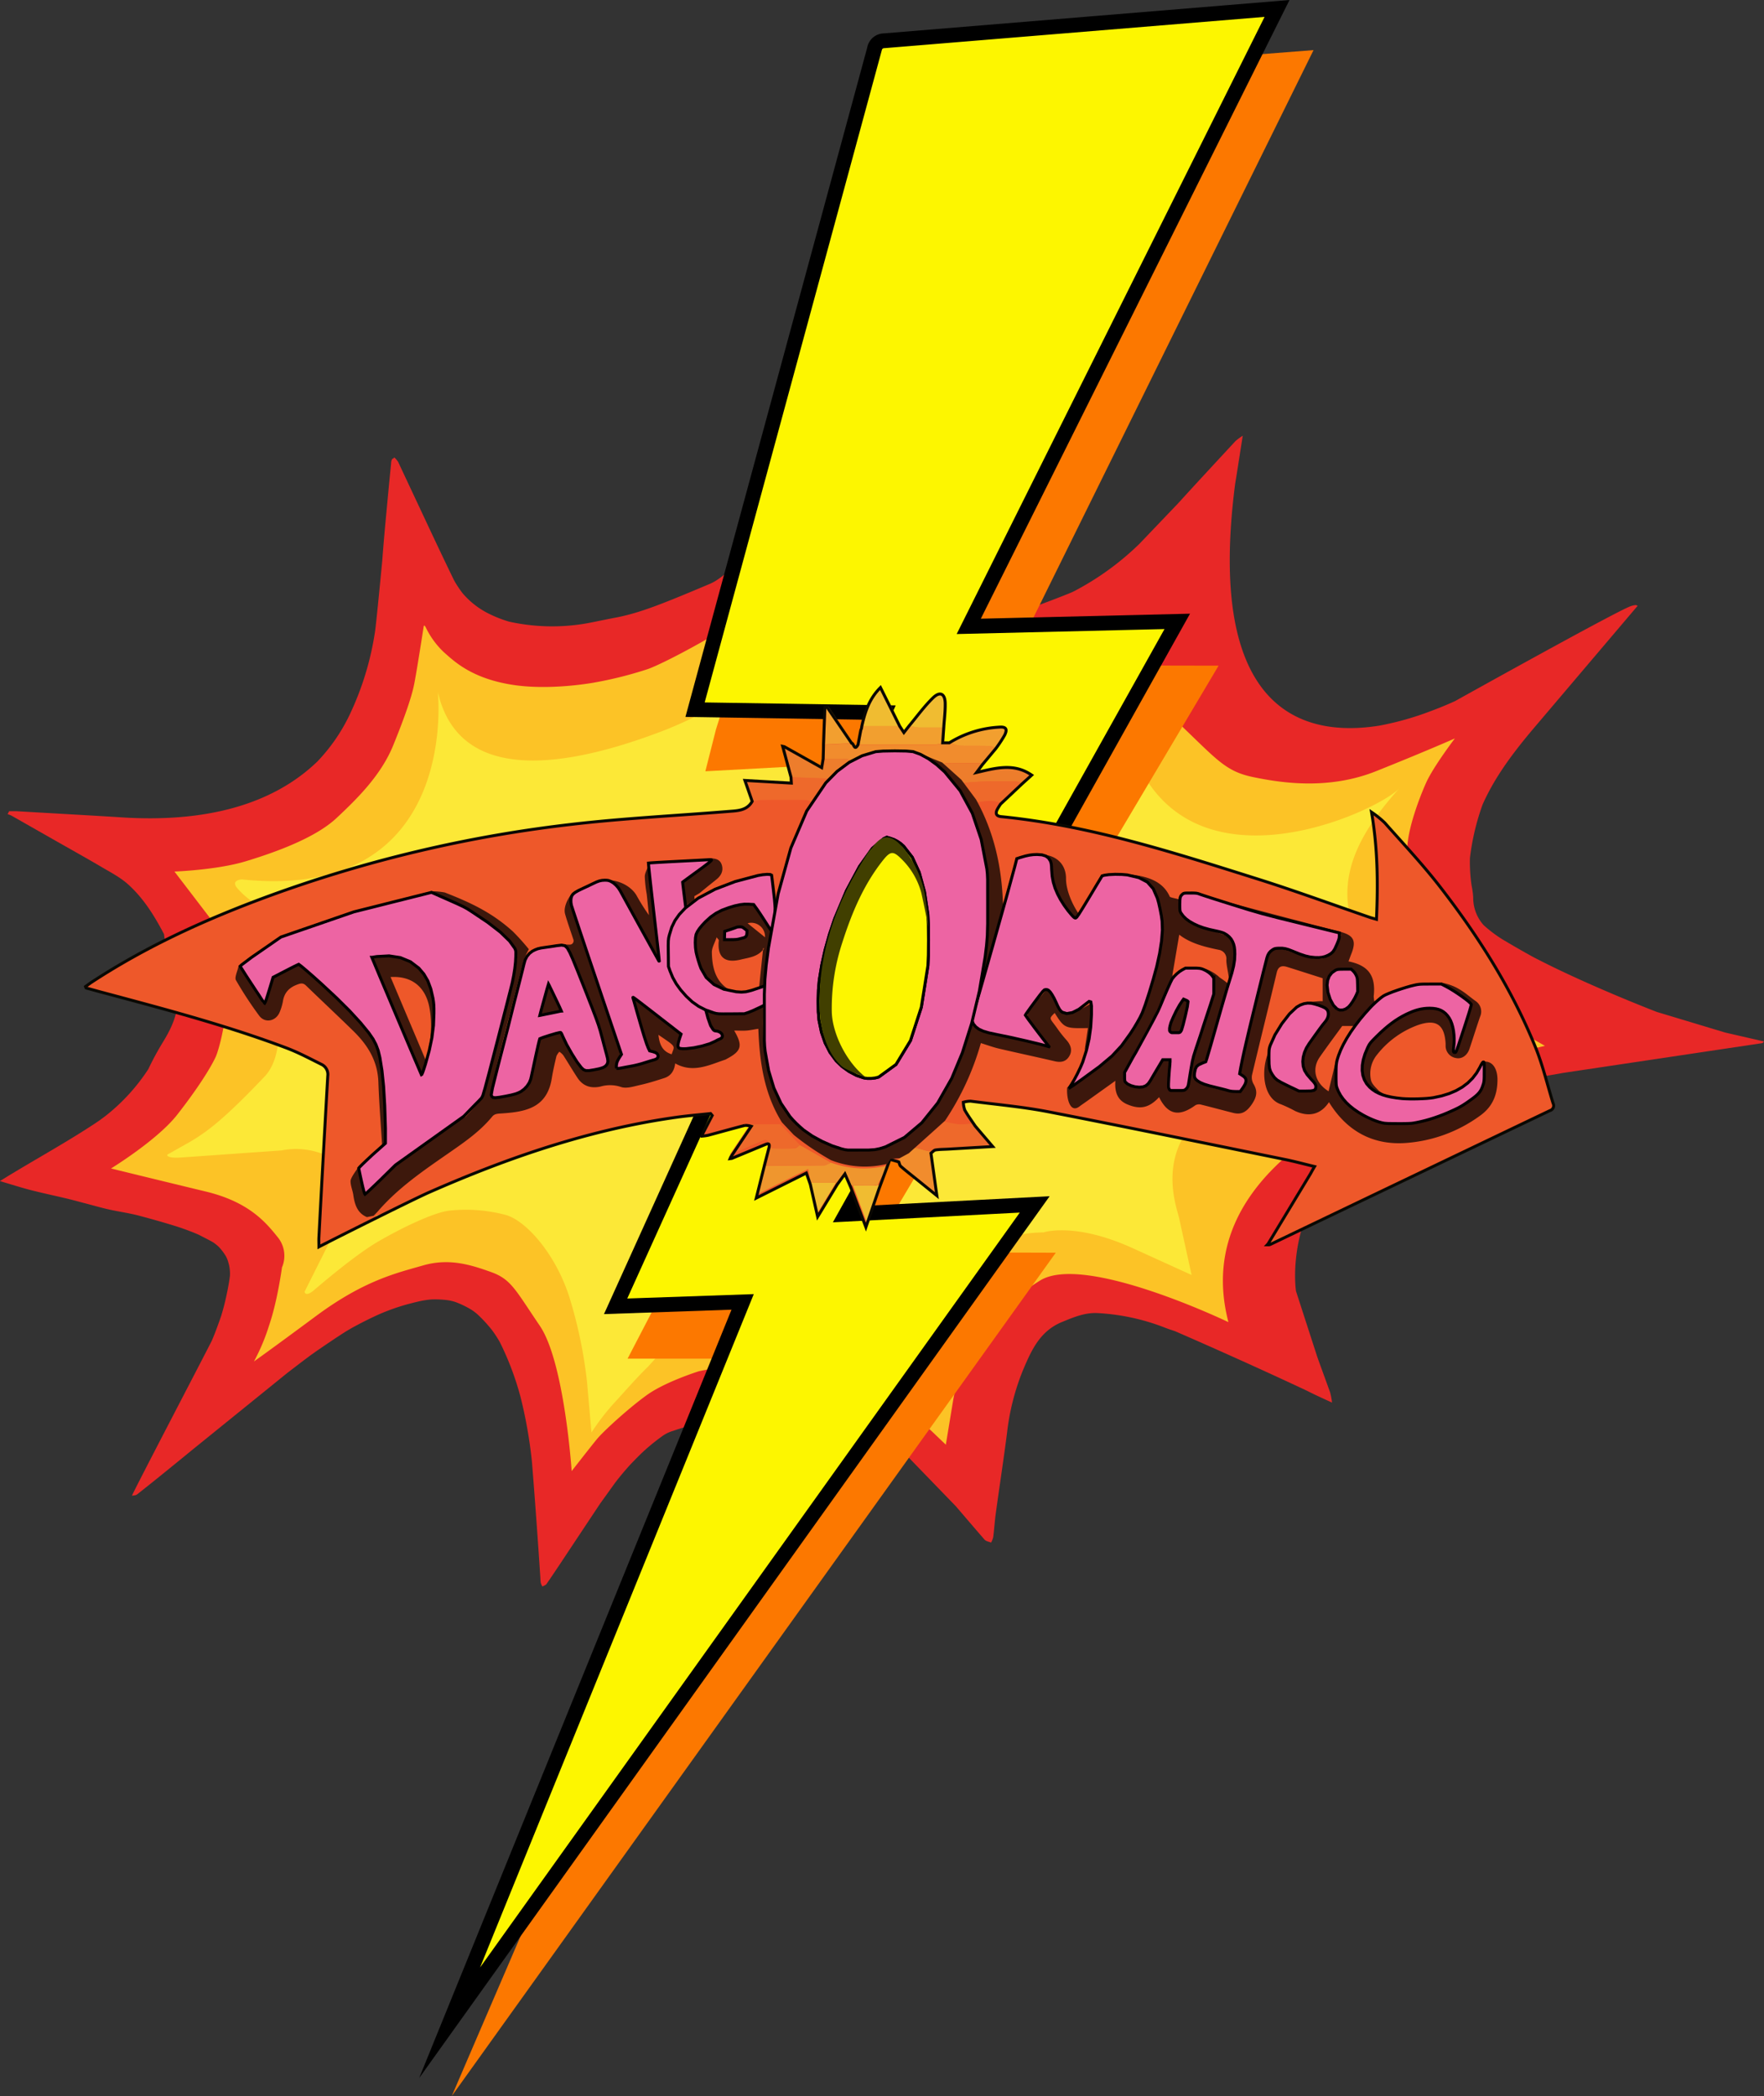 <svg id="Lag_1" data-name="Lag 1" xmlns="http://www.w3.org/2000/svg" viewBox="0 0 597.2 709.48">
  <rect x="0" y="0" width="597.2" height="709.48" fill="#333333" stroke="none"/>
  <defs>
    <style>
      .cls-1 {
        fill: #e82827;
      }

      .cls-2 {
        fill: #fcc326;
      }

      .cls-3 {
        fill: #fce837;
      }

      .cls-4 {
        fill: #fc7800;
      }

      .cls-20, .cls-5 {
        fill: #fdf600;
      }

      .cls-14, .cls-18, .cls-6 {
        fill: none;
      }

      .cls-19, .cls-20, .cls-6 {
        stroke: #000;
        stroke-miterlimit: 10;
      }

      .cls-6 {
        stroke-width: 5px;
      }

      .cls-7 {
        fill: #ee582a;
      }

      .cls-8 {
        fill: #f18c2d;
      }

      .cls-9 {
        fill: #ee692b;
      }

      .cls-10 {
        fill: #f29f2f;
      }

      .cls-11 {
        fill: #ed7d2c;
      }

      .cls-12 {
        fill: #f0bc31;
      }

      .cls-13 {
        fill: #ef962e;
      }

      .cls-14 {
        stroke: #0a0803;
      }

      .cls-15 {
        fill: #3d180c;
      }

      .cls-16 {
        fill: #3c170c;
      }

      .cls-17 {
        fill: #413f00;
      }

      .cls-19 {
        fill: #ed64a3;
      }
    </style>
  </defs>
  <title>danceOmatic_logo</title>
  <g id="Explotion">
    <path id="RedBang" class="cls-1" d="M833,656l-23-6.93-.05,0c-1.09-.42-24.62-9.51-42.27-18.79-3.4-1.88-6.78-3.83-10.12-5.82a44.54,44.54,0,0,1-6.39-4.83,13.87,13.87,0,0,1-3.53-9.44,29.33,29.33,0,0,0-.55-4,54.35,54.35,0,0,1-.55-9.33,81.87,81.87,0,0,1,4.26-18c4.08-9.24,10.13-17.27,16.59-25l35.65-42s.59-.46-.21-.48l0-.09a5.57,5.57,0,0,0-1.67.32c-3.07.64-59.6,32.15-59.65,32.18-2.62,1.19-5.28,2.3-8,3.3a100,100,0,0,1-17.59,5c-25.3,4.07-58.91-4.11-48.88-81.77.09-.57.18-1.14.28-1.7.74-4.62,1.45-9.25,2.3-14.65a19.54,19.54,0,0,0-2.45,1.8c-6.47,7-13,14-19.35,21l-13.13,13.74a94.19,94.19,0,0,1-22,16c-.28.15-.57.28-.85.42-2.37,1-5,2-7.85,3.09l-2.43.91C560.32,526.16,547.16,428,547.16,428s-40.88,68.88-57.88,76.08c-15.87,6.72-22.86,9.46-30.22,11.1-.53.11-1.06.23-1.6.33-3.2.59-6.38,1.3-9.58,1.9a67.41,67.41,0,0,1-26.68-.52,41.34,41.34,0,0,1-6.21-2.39,28,28,0,0,1-9.5-7.23,37.28,37.28,0,0,1-2.55-3.78c-.14-.27-.3-.53-.44-.81-2.82-5.79-5.57-11.61-8.31-17.44l-4.08-8.7q-3.23-6.88-6.45-13.75a8,8,0,0,0-1.31-1.5,3.75,3.75,0,0,1-.24.36c-.38,0-.71.4-.82,1.55l0,.23c-.71,7-1.34,13.95-2,20.93-.36,4-.7,8-1,12.07-1,10.3-1.92,19.93-2.42,23.73A99.74,99.74,0,0,1,368,546.82a60.81,60.81,0,0,1-11.67,17.43c-12.45,12-33.12,21.3-67.69,18.81-11.4-.71-22.81-1.32-34.22-2-.8,0-1.62,0-2.43,0l-.52,1a9.92,9.92,0,0,1,1.28.49L267,590.66c5.58,3.18,11.19,6.29,16.71,9.55,3,1.75,6.12,3.41,8.64,5.7,5.19,4.7,8.85,10.62,12.07,16.78,2.48,19.2,8.74,21.6-.25,36.34a100.18,100.18,0,0,0-5.09,9.38,65.7,65.7,0,0,1-14.36,15.72l-.45.34c-.41.31-.82.62-1.24.92l-.07.06c-.58.41-1.16.81-1.76,1.21-9.07,6-18.61,11.29-27.94,16.91-1.38.82-2.74,1.68-4.41,2.7,3.76,1.1,7,2.14,10.28,3,4.13,1.06,8.31,1.94,12.46,2.93,2.16.52,4.31,1.12,6.46,1.68,2.58.67,5.14,1.42,7.74,2,3.11.69,6.28,1.14,9.37,1.89,0,0,8.35,2.15,14.81,4.27,2.08.72,4.14,1.49,6.14,2.36,2.62,1.35,4.08,2.08,5.05,2.67a15.2,15.2,0,0,1,1.83,1.49,18.69,18.69,0,0,1,2.35,3.1,12,12,0,0,1,.66,1.47c.16.54.32,1.09.46,1.65a13.76,13.76,0,0,1,.27,3.55c-.19,1.77-.79,4.91-1,5.81a78.53,78.53,0,0,1-2,7.88c-.76,2.2-1.51,4.22-2.11,5.79-.33.81-.65,1.63-1,2.43-1.49,3.09-26.46,50.83-27,52.41-.05.15.22.13.57,0a1.87,1.87,0,0,0,1.22-.41q5.07-4,10.1-8.09,4.26-3.45,8.49-6.92l32.13-26,4-3.07.54-.41,1.24-.94,2.2-1.64,1-.71.12-.08.31-.23c1.24-.87,6.93-4.77,10.47-7,.71-.43,1.42-.84,2.13-1.25,2.17-1.19,5.94-3.17,9.72-4.82,2.07-.87,4.19-1.66,6.36-2.35s3.72-1.06,5.2-1.44c.66-.16,1.33-.32,2-.46a29.33,29.33,0,0,1,3.6-.5,34.63,34.63,0,0,1,5.6.27,20.08,20.08,0,0,1,2.2.51,30.94,30.94,0,0,1,5.77,2.77l.46.31,0,0c.5.36,1,.75,1.47,1.16a47.36,47.36,0,0,1,4.65,5l.28.35.24.32a38.91,38.91,0,0,1,2.44,3.8,98.33,98.33,0,0,1,7,18.58,155.78,155.78,0,0,1,3.86,22c1.46,18.22,2.54,34.5,2.85,39.27,0,.47.05.94.09,1.41a4.54,4.54,0,0,0,.61,1.43c.48-.3,1.12-.48,1.41-.91s.55-.81.83-1.22l.12-.16.37-.56q2.55-3.76,5.05-7.55,5.89-8.87,11.78-17.73c2.53-3.49,4.1-5.72,5.33-7.39,1.61-2.07,3.29-4.07,5.07-6,1.09-1.12,2.1-2.16,3.05-3.1a66,66,0,0,1,7.29-6.1,12,12,0,0,1,4-2c2.54-.88,52.91-18.61,80.25,9.63l15.39,15.9c3.24,3.77,6.46,7.56,9.73,11.31.49.56,1.46.69,2.22,1a8.24,8.24,0,0,0,.72-1.89c.34-2.68.5-5.39.87-8.06,1.23-9,2.62-18,3.78-27a80.05,80.05,0,0,1,5.38-21.32c2.84-6.71,5.7-13.31,13.28-16.41,3.93-1.62,7.79-3.24,12.08-3a73.25,73.25,0,0,1,22.38,4.79c1.23.49,2.48.91,3.74,1.32,18.89,8.21,34.86,15.56,44.23,19.95l2.76,1.36c1.86.9,3.74,1.74,6.2,2.88a26.43,26.43,0,0,0-.64-3.43c-1.43-4-2.92-8-4.37-12.08l-7.19-22.22s-9.29-59,74.25-71.45c4.16-.58,8.33-1.06,12.47-1.76,1.24-.21,2.47-.43,3.71-.66l67.35-10.07c.23,0,.43-.35.67-.57Z" transform="translate(-248.89 -306.48)"/>
    <path id="OrangeBang" class="cls-2" d="M344.38,735.42a9.94,9.94,0,0,0-1.5-10.2c-4-5-9.74-11.9-24.3-15.41S286.47,702,286.47,702s15.64-9.56,22.41-18.2,11.18-15.62,13-19.5,9.29-32.47-2.32-47.64l-11.61-15.17s14.38-.51,24.15-3.48,23.4-7.79,30.71-14.62S377.94,568.75,382,558.8s6.17-16.34,7-20.21,3.33-20.08,3.33-20.08.11-.75.66.25a28.59,28.59,0,0,0,6.08,8.4c3.58,3.19,9.31,8.74,22.56,11s28.6-.67,28.6-.67a131.32,131.32,0,0,0,18-4.54c8-2.82,49.83-25.3,59.14-40.09l9.3-14.8a179.63,179.63,0,0,0,10.84,30.83c7.78,17.26,10.88,29,30.11,30.54s39.39-2.59,60.65-20.88c0,0,.24,23.67,11.59,34.57s14.41,14.57,23.29,16.4,25.14,4.57,41.6-2,26.68-11.09,26.68-11.09-7.33,9.62-9.76,15.07-6,15.18-6.32,21.54,0,9,.4,17.45,4.59,26.48,25.38,38.23l20.79,11.76-13.57,3.28s-111.06,23-93.58,90.25c0,0-48.65-23.4-63.74-14.1s-27.09,26.11-29.5,40.84L569.1,795.5,564.4,791s-31.66-30.39-78.86-20.38h0s-11.4,3.55-17.7,8.1S453.13,791,451,793.58s-8.57,10.85-8.57,10.85-2.47-36.95-10.79-49.19-9.69-15.75-16.54-18.2-14.16-4.77-23-2.22-19.86,5-36.23,17.13-21,15.36-21,15.36A68,68,0,0,0,340,755.09c2.87-8.37,4.36-19.67,4.36-19.67" transform="translate(-248.89 -306.48)"/>
    <path id="GulBang" class="cls-3" d="M334,611.43s.36.93.93,2.55c3.47,9.77,14.87,45,3.54,56.9-13.21,13.88-19.3,18.76-26.13,22.6l-6.84,3.85s-.48,1.39,5.17.92l33.5-2.36a25.44,25.44,0,0,1,14.67,1.46c8.08,3.21,1.56,29.63,1.56,29.63L352,743.71s.21,2,3.19-.53,14.11-12,21.57-16.36,19.11-10.11,24.51-10.58a52.2,52.2,0,0,1,18.95,1.52c6.83,2,16.73,13.1,21.41,27.72a153.9,153.9,0,0,1,6,28.83l1.5,17.05a78.54,78.54,0,0,1,8.4-10.76c5.71-6.32,7.76-8.59,10.58-11.35s14-18.15,33.87-20.68,55.25,20,55.25,20,7-44.56,44.92-44.93c0,0,10.6-3.63,30.38,5.41l19.78,9L648,718.44c-1.24-4.41-4.61-15.17.84-25.9,13.81-27.21,65.43-32.06,66.81-32.29l15.47-2.42C701.69,623.05,694.74,604,722.93,573c-6.64,8-78.63,41.86-93.26-21h0S522.6,594.88,529.18,518.3c0,0-25.81,24-56.13,35.67-33,12.58-68.83,18-75.94-13.32,0,0,7.86,71.23-66.41,63.5,0,0-3.93.24-1.39,3.07A26.24,26.24,0,0,0,334,611.43Z" transform="translate(-248.89 -306.48)"/>
  </g>
  <g id="Lyn">
    <polygon id="OrangeShadownLyn" class="cls-4" points="444.7 16.96 311.63 27.36 242.39 246.9 238.8 261.07 318.17 256.77 212.47 459.89 260.36 459.89 152.95 709.48 357.43 424.03 294.68 423.84 412.55 225.32 341.9 225.18 444.7 16.96"/>
    <path id="GultLyn" class="cls-5" d="M681.22,309.33c-.92,0-1.45,0-2,0l-33.71,2.83q-48.64,4.08-97.3,8.1c-2.07.17-2.78.93-3.28,2.8q-28.5,105-57.1,210.06c-1.21,4.45-2.4,8.91-3.65,13.56,1,.1,1.65.21,2.34.23,8.63.33,17.26.66,25.89.94l33.38,1.29a7.84,7.84,0,0,0,2-.43L481.53,696.27,467.27,727q-3.74,8-7.45,16c-.32.68-2,4.47-2.53,5.61l45-3.09Q453.92,861,405.92,975.63c.25.14,3,4.06,3.29,4.2,61.7-86.56,125.3-177.33,187.2-264.17-1,0-6,.4-6.57.43q-25.65,1.27-51.28,2.58c-2.21.12-3.4.19-4.2.66L606.05,587q20.07-34.1,40.28-68.11c.34-.59.64-1.21,1.12-2.13l-70.59,1.7C611.73,448.62,646.41,379.1,681.22,309.33Z" transform="translate(-248.89 -306.48)"/>
    <path id="Lynkurve" class="cls-6" d="M548.28,547.7l-64.08-1,60.74-223.62a3.34,3.34,0,0,1,3.29-2.8l133-10.94L576.86,518.5l70.59-1.69L535.25,717.49l63.94-3.33-198.08,277,99.2-244-43,1.49Z" transform="translate(-248.89 -306.48)"/>
  </g>
  <g id="Pil_Bogstaver" data-name="Pil&amp;Bogstaver">
    <g id="Pil">
      <path id="OrangePil" class="cls-7" d="M768.74,661c-8-19.72-19.3-37.53-32.26-54.27-5.86-7.57-12.44-14.58-18.8-21.76a33.29,33.29,0,0,0-4.46-3.58c2.1,12.22,2.22,24.11,1.67,36.27-1-.29-1.6-.44-2.19-.64-12.55-4.31-25-8.89-37.66-12.89-28.57-9-57.12-18.24-87.17-21.22-1.66-.17-2.08-1-1.36-2.45a21.34,21.34,0,0,1,1.14-1.82l7.21-6.79,3.31-3c-6-4.15-12.1-2.42-18.68-.88.94-1.23,1.48-2,2-2.68l4.52-5.42a43.12,43.12,0,0,0,3-4.55c1-2.07.47-2.89-1.82-2.71a35.78,35.78,0,0,0-16.91,5.31h-2.26c.12-1.72.25-3.44.37-5.17.18-2.77.56-5.55.49-8.31-.09-3.19-1.76-4-4.06-1.81-3,2.91-5.47,6.35-8.16,9.56l-1.76,2.26-1.43-2.18c-2.11-4.24-4.22-8.49-6.5-13.06-3.88,3.85-5.26,8.38-6.31,13.06l-.12.77-.24.62c-.31,1.62-.61,3.24-.92,4.86-1.28,2.4-1.41-.49-2.18-.48l-8.46-12.43-.59.22q-.24,6.34-.47,12.69c0,1.6-.07,3.2-.11,4.8-.15.92-.3,1.83-.5,3l-12.66-7.1-.55-.12.15.55,2.67,9.91.12,2-15.72-.9,2.46,7.08c-1.79,3.16-5,3.17-8,3.41-17.52,1.42-35.11,2.29-52.56,4.3a446.47,446.47,0,0,0-103.34,24.43c-20.84,7.67-41,16.81-59.63,29-.76.5-1.49,1.06-2.17,1.54.13.35.15.47.2.49l4.61,1.26c21.31,5.71,42.66,11.28,63.33,19.08,4,1.52,7.84,3.57,11.7,5.49a3.76,3.76,0,0,1,2.18,3.91q-1.57,27.3-3,54.6c-.06,1.05,0,2.1,0,3.27l16.69-8.66,2.4-1.45.49-.5,0,0a13.27,13.27,0,0,0,2-.57c5.22-2.41,10.39-5,15.65-7.27,27.07-11.92,54.88-21.46,84.33-25.52,3.68-.5,7.38-.8,11.07-1.2l.55.66c-1.22,2.33-2.43,4.66-3.65,7a17,17,0,0,0,2.27-.3c4.15-1.1,8.27-2.28,12.43-3.34a6.24,6.24,0,0,1,2.17.3l-6.95,10.42-.22.53.59-.08,11.15-4.63c1-.41,1.75-.66,1.46.9l-1.74,6.78c-.83,3.32-1.66,6.63-2.59,10.37l16.95-8.47c.53,1.5.94,2.68,1.35,3.86.78,3.44,1.56,6.89,2.47,10.93l6.63-10.91,2.61-3.59,2,4.59c1.62,4.26,3.24,8.52,5.1,13.45l4.39-12.85,2.74-7.38c.34-.92.67-1.84,1-2.74l3,.88c.21.5.3,1.14.66,1.47,1.43,1.26,2.94,2.44,4.43,3.64l7.81,6.31c-.74-5.25-1.37-9.81-2-14.37.5-.38,1-1,1.5-1.09,1.41-.22,2.86-.21,4.29-.29l15.11-.88-5.91-6.91c-1.19-1.79-2.47-3.53-3.53-5.4a8.51,8.51,0,0,1-.5-2.68,9.29,9.29,0,0,1,2.46-.37c8.78,1.14,17.64,1.91,26.33,3.6,26.71,5.18,53.35,10.7,80,16.12,3.31.67,6.58,1.56,10.12,2.41-.6,1-1,1.74-1.37,2.41l-14.37,23.77-.28.3.55,0a1.8,1.8,0,0,0,.46-.1Q726.35,705,773.63,682.4a1.73,1.73,0,0,0,1.06-2.45C772.73,673.62,771.21,667.12,768.74,661Z" transform="translate(-248.89 -306.48)"/>
      <g id="BangEffect">
        <path class="cls-8" d="M568.55,557.91h2.26a10.66,10.66,0,0,0,3,1c3.4.13,6.81,0,10.22.09a9.32,9.32,0,0,1,2.54.83c-1.51,1.8-3,3.61-4.52,5.42a3.57,3.57,0,0,0-1.09-.44c-3.95-.05-7.9-.1-11.85,0-.52,0-1,.59-1.55.91L558.38,562a32.55,32.55,0,0,0-20.1,3c-.83-.54-1.63-1.49-2.51-1.56-2.54-.22-5.11-.08-7.67-.08,0-1.6.07-3.2.1-4.8l9.53-.48c.76,0,.89,2.88,2.18.48,8.66,0,17.32,0,26,0A12.65,12.65,0,0,0,568.55,557.91Z" transform="translate(-248.89 -306.48)"/>
        <path class="cls-9" d="M524.34,578.19a9.07,9.07,0,0,0-2.61-.92c-5-.09-10.06-.06-15.1,0a16.61,16.61,0,0,0-2.57.43l-2.46-7.08,15.72.9-.12-2,13.95.53-.39.66-.46.46-2.94,3.29Z" transform="translate(-248.89 -306.48)"/>
        <path class="cls-10" d="M568.55,557.91a12.65,12.65,0,0,1-2.66.57c-8.66,0-17.32,0-26,0,.31-1.62.61-3.24.91-4.86l.24-.62.12-.77H554l1.42,2.18,1.76-2.26a15.8,15.8,0,0,0,2.74.54c3,.07,6,0,9,0Z" transform="translate(-248.89 -306.48)"/>
        <path class="cls-11" d="M567.52,565.71c.52-.32,1-.91,1.55-.91,3.95-.06,7.9,0,11.85,0a3.57,3.57,0,0,1,1.09.44L580,568c6.57-1.54,12.63-3.27,18.68.88l-3.31,3a6.94,6.94,0,0,0-2.18-.82c-3.75-.09-7.51-.11-11.26,0-2.61.06-5.22.34-7.83.51Z" transform="translate(-248.89 -306.48)"/>
        <path class="cls-11" d="M531.15,570.08l-13.95-.53-2.67-9.91.41-.43,12.66,7.1c.19-1.17.35-2.08.5-3,2.56,0,5.13-.14,7.67.08.88.07,1.68,1,2.51,1.56l-3,2.1-1.15.76-.78.68Z" transform="translate(-248.89 -306.48)"/>
        <path class="cls-9" d="M574.08,571.52c2.61-.17,5.22-.45,7.83-.51,3.75-.09,7.51-.07,11.26,0a6.94,6.94,0,0,1,2.18.82l-7.21,6.79c-3-1.73-6-.92-9.11-.45Z" transform="translate(-248.89 -306.48)"/>
        <path class="cls-12" d="M554,552.26H541.18c1.05-4.68,2.43-9.21,6.32-13.06Z" transform="translate(-248.89 -306.48)"/>
        <path class="cls-12" d="M568.92,552.74c-3,0-6,0-9,0a15.8,15.8,0,0,1-2.74-.54c2.7-3.21,5.17-6.65,8.17-9.56,2.29-2.22,4-1.38,4,1.81C569.48,547.19,569.1,550,568.92,552.74Z" transform="translate(-248.89 -306.48)"/>
        <path class="cls-10" d="M586.53,559.86A9.32,9.32,0,0,0,584,559c-3.41-.1-6.82,0-10.22-.09a10.66,10.66,0,0,1-3-1,35.78,35.78,0,0,1,16.91-5.31c2.29-.18,2.85.64,1.82,2.71A44.73,44.73,0,0,1,586.53,559.86Z" transform="translate(-248.89 -306.48)"/>
        <path class="cls-10" d="M537.73,558l-9.53.48.48-12.69.59-.22Z" transform="translate(-248.89 -306.48)"/>
        <path class="cls-12" d="M537.66,707.77c2.53,0,5.06-.08,7.58,0,.64,0,1.21-.33,1.84-.11-1.37,4-3.15,7.81-4.78,12.58C540.44,715.29,539.28,712,537.66,707.77Z" transform="translate(-248.89 -306.48)"/>
        <path class="cls-12" d="M522.84,706.75l9.1,0-6.63,10.92Z" transform="translate(-248.89 -306.48)"/>
        <path class="cls-8" d="M558.61,695c1.49.18,3.66,1,5.16,1.17.64,4.56,1.27,9.12,2,14.37L558,704.24c-1.49-1.2-3-2.37-4.43-3.64-.36-.33-.45-1-.66-1.47A21.29,21.29,0,0,1,558.61,695Z" transform="translate(-248.89 -306.48)"/>
        <path class="cls-13" d="M530.15,700a32.69,32.69,0,0,0,19.18,1c-.92,2.46-2.42,4.27-3.33,6.73-.64-.22-.69,0-1.32,0-2.53,0-5.06,0-7.58,0L535,703.18l-2.61,3.59-9.1,0c-.41-1.18-.32-3.09-.84-4.59l-17,8.46c.94-3.73,1.39-6.29,2.22-9.61,6.91,0,13.66,0,20.57-.12C529.22,700.42,529,700.61,530.15,700Z" transform="translate(-248.89 -306.48)"/>
        <path class="cls-9" d="M558.61,695c3.76-3.47,6.79-5.74,9.85-8.92a43.62,43.62,0,0,0,4.9.94c1.79.16,3.8-.24,5.6-.26,1.84,2.17,3.92,5.12,6.14,7.71l-16,.92c-1.43.08-2.82.56-4.23.78-.55.09-.88-.38-1.38,0C562,696,560.1,695.19,558.61,695Z" transform="translate(-248.89 -306.48)"/>
        <path class="cls-9" d="M502.84,687.07l10.21-.07,6.6,7c-.57.38-1.12,1.05-1.7,1.08-2.51.13-5,.12-7.54,0-.52,0-1-.62-1.54-.95.3-1.56-.52-2.1-1.48-1.7-3.71,1.56-7.78,3.44-11.5,5h0Q499.37,692.29,502.84,687.07Z" transform="translate(-248.89 -306.48)"/>
        <path class="cls-11" d="M508.9,694.23c.51.33,1,.93,1.54.94,2.51.1,5,.1,7.53,0,.59,0,1.14-.71,1.7-1.09L530.15,700a6.7,6.7,0,0,1-2.28,1c-6.9.08-13.81,0-20.71,0Z" transform="translate(-248.89 -306.48)"/>
      </g>
      <path id="PilCurve" class="cls-14" d="M768.74,661c-8-19.72-19.3-37.53-32.26-54.27-5.86-7.57-12.44-14.58-18.8-21.76a33.29,33.29,0,0,0-4.46-3.58c2.1,12.22,2.22,24.11,1.67,36.27-1-.29-1.6-.44-2.19-.64-12.55-4.31-25-8.89-37.66-12.89-28.57-9-57.12-18.24-87.17-21.22-1.66-.17-2.08-1-1.36-2.45a21.34,21.34,0,0,1,1.14-1.82l7.21-6.79,3.31-3c-6-4.15-12.1-2.42-18.68-.88.94-1.23,1.48-2,2-2.68l4.52-5.42a43.12,43.12,0,0,0,3-4.55c1-2.07.47-2.89-1.82-2.71a35.78,35.78,0,0,0-16.91,5.31h-2.26c.12-1.72.25-3.44.37-5.17.18-2.77.56-5.55.49-8.31-.09-3.19-1.76-4-4.06-1.81-3,2.91-5.47,6.35-8.16,9.56l-1.76,2.26-1.43-2.18c-2.11-4.24-4.22-8.49-6.5-13.06-3.88,3.85-5.26,8.38-6.31,13.06l-.12.77-.24.62c-.31,1.62-.61,3.24-.92,4.86-1.28,2.4-1.41-.49-2.18-.48l-8.46-12.43-.59.22q-.24,6.34-.47,12.69c0,1.6-.07,3.2-.11,4.8-.15.92-.3,1.83-.5,3l-12.66-7.1-.55-.12.15.55,2.67,9.91.12,2-15.72-.9,2.46,7.08c-1.79,3.16-5,3.17-8,3.41-17.52,1.42-35.11,2.29-52.56,4.3a446.47,446.47,0,0,0-103.34,24.43c-20.84,7.67-41,16.81-59.63,29-.76.5-1.49,1.06-2.17,1.54.13.35.15.47.2.49l4.61,1.26c21.31,5.71,42.66,11.28,63.33,19.08,4,1.52,7.84,3.57,11.7,5.49a3.76,3.76,0,0,1,2.18,3.91q-1.57,27.3-3,54.6c-.06,1.05,0,2.1,0,3.27,5.78-3,31.94-16.08,37.2-18.4,27.07-11.92,54.88-21.46,84.33-25.52,3.68-.5,7.38-.8,11.07-1.2l.55.66c-1.22,2.33-2.43,4.66-3.65,7a17,17,0,0,0,2.27-.3c4.15-1.1,8.27-2.28,12.43-3.34a6.24,6.24,0,0,1,2.17.3l-6.95,10.42-.22.53.59-.08,11.15-4.63c1-.41,1.75-.66,1.46.9l-1.74,6.78c-.83,3.32-1.66,6.63-2.59,10.37l16.95-8.47c.53,1.5.94,2.68,1.35,3.86.78,3.44,1.56,6.89,2.47,10.93l6.63-10.91,2.61-3.59,2,4.59c1.62,4.26,3.24,8.52,5.1,13.45l4.39-12.85,2.74-7.38c.34-.92.67-1.84,1-2.74l3,.88c.21.5.3,1.14.66,1.47,1.43,1.26,2.94,2.44,4.43,3.64l7.81,6.31c-.74-5.25-1.37-9.81-2-14.37.5-.38,1-1,1.5-1.09,1.41-.22,2.86-.21,4.29-.29l15.11-.88-5.91-6.91c-1.19-1.79-2.47-3.53-3.53-5.4a8.51,8.51,0,0,1-.5-2.68,9.29,9.29,0,0,1,2.46-.37c8.78,1.14,17.64,1.91,26.33,3.6,26.71,5.18,53.35,10.7,80,16.12,3.31.67,6.58,1.56,10.12,2.41-.6,1-1,1.74-1.37,2.41l-14.37,23.77-.28.3.55,0a1.8,1.8,0,0,0,.46-.1Q726.35,705,773.63,682.4a1.73,1.73,0,0,0,1.06-2.45C772.73,673.62,771.21,667.12,768.74,661Z" transform="translate(-248.89 -306.48)"/>
    </g>
    <g id="Font_pink">
      <g id="shadeEffect">
        <path class="cls-15" d="M574.36,570.42l4.95,6.66c6,10.76,8.65,22.41,9.1,34.64a9,9,0,0,0,.43,1.81,9.22,9.22,0,0,1,0,2.41q-3.24,11.61-6.61,23.19c-.84,2.87-1.91,5.68-2.88,8.52h0c.36-2.43.62-4.88,1.1-7.28a131.13,131.13,0,0,0,2.85-32.84,74.34,74.34,0,0,0-5.64-25.93c-1.22-2.82-3.33-5.25-5-7.86l-1.45-1.92c-.14-.33-.29-.65-.44-1-1.28-2.13-2.62-4.21-5.31-4.77a10,10,0,0,0-1.58-1.82c-1.67-1.19-3.42-2.25-5.15-3.36l9.15,3.72Z" transform="translate(-248.89 -306.48)"/>
        <path class="cls-16" d="M453.65,604.42c4.2-.35,8.68,1.78,10.68,5.05a70.48,70.48,0,0,0,4.24,6.77c-.24-2.36-.47-4.72-.73-7.08a42.58,42.58,0,0,1-.66-5.91c0-1.31.83-2.59,1.28-3.89,1.2,9.91,2.28,21,3.5,31.08-.86-.36-1.27-1.78-1.81-2l.09-.11-.9-1.51,0,0a59.93,59.93,0,0,0-3.21-5.54c-1.45-2.6-2.89-5.91-4.5-8.41l0,0-2-3.36h0l-.63-1.38h0l-.87-1.08-.85-.82C456.77,605.6,454.28,605.12,453.65,604.42Z" transform="translate(-248.89 -306.48)"/>
        <path class="cls-16" d="M489.5,597c2,.09,3.34.54,3.83,2.49s-.41,3.53-2,4.76c-1.92,1.48-3.77,3.05-5.65,4.58l0,0-1.71,1,.06,1.14-.14,0-1.06.81,0,0c-.3.2-.59.41-.88.62v0c-.65.09-.68,1.27-1.61,1.4-.29-2.77-1.2-6.62-1.49-9.4v0l2.27-1.6,0,0,1.92-1.37v0l1.08-.83,0,0,3.37-2.44h0C488.82,598.4,489.58,598.47,489.5,597Z" transform="translate(-248.89 -306.48)"/>
        <path id="O_inside_Shade" class="cls-17" d="M563.2,620.77c-.64-3.92-1.53-8.15-2.38-12A25.13,25.13,0,0,0,554,597.16c-2.64-2.62-3.63-2.63-6,.3-6.66,8.29-10.7,17.93-13.91,27.94a71.15,71.15,0,0,0-3.6,23.58c.19,7.7,5.41,17.84,12.05,22.54-1.87-1-7.06-2.73-8.61-4.06-5-4.29-7.26-12.4-7.51-18.79-.8-19.69,5.69-37.23,16.3-53.48.48-.73,1.17-1.32,1.67-2,3.13-4.46,6.32-4.35,10.25.25a35,35,0,0,1,7.78,18.77A82,82,0,0,1,563.2,620.77Z" transform="translate(-248.89 -306.48)"/>
        <path class="cls-15" d="M438,646.58c.16.32.79,1.76,1,2.08-.48.61-1.34.47-2,.66a53.19,53.19,0,0,1-5.69,1.08c1-3.57,2-6.87,3-10.42C435.65,642.36,436.83,644.47,438,646.58Z" transform="translate(-248.89 -306.48)"/>
        <path class="cls-18" d="M646.09,643.41c2.59-.58,3-.21,2.4,2.28-.66,2.91-1.3,5.82-1.94,8.73-4.86,0-5-.17-3.27-4.76C644.1,647.53,645.15,645.49,646.09,643.41Z" transform="translate(-248.89 -306.48)"/>
        <path id="Shadow6" class="cls-15" d="M378.31,695c-.45-7.43-1.07-14.85-1.32-22.28-.24-7-3.51-12.33-8.22-17-5.35-5.25-10.83-10.36-16.22-15.58-1-1-1.8-.86-3-.4-2.74,1-4.44,2.74-4.89,5.73a17.57,17.57,0,0,1-1.05,3.52c-1.22,3.16-5,4-7,1.26a125.43,125.43,0,0,1-7.85-12c-.56-.95.73-3.5.89-4.87.75.76.68.79,1.42,1.58,1,1.12,1.55,2.41,2.58,3.54l-.06.11.93,1.48-.08.17.09-.17.87,1.59,0,0,1,1.53,0-.05,1.41,3a9,9,0,0,0,1.92-4.08c.52-4.39,3.07-6.77,7-8.29,1.85-.71,3.44-1.59,5.32-.39l-.05,0,.54.54,0-.06,1.13.84-.18.11.19-.1.86.66,0,0L357,637.6l0,.06,1.86,1.61,0,0,.54.53,0,0a9.71,9.71,0,0,0,1.17,2q4.47,4.62,9.06,9.14a9.62,9.62,0,0,0,2,1.19l0,0,1.11,1.39h0l1.33,1.59,0,0,2.49,4,0-.05.53,1,0-.05.91,3a1,1,0,0,1,0,.39c0,.82,0,1.64,0,2.45.61,9,1.28,18,1.8,27C379.68,693.51,378.78,694.26,378.31,695Z" transform="translate(-248.89 -306.48)"/>
        <path id="Shadow7" class="cls-15" d="M391.42,634.72l.47.48c.17.31.33.63.49.95a28.36,28.36,0,0,1,3.83,17.16c-.23,2.92-.63,5.83-.95,8.74l-3.06,9.4-.56.11c-5.61-13.24-11-27.57-16.73-41.07a16.41,16.41,0,0,1,13.31,1.79c.75.43,1.94,1.59,2.72,2Zm-10.3,2.48,12.06,28.53c1.53-6.62,2.24-12.6,1-18.64C392.75,640.36,388.11,636.76,381.12,637.2Z" transform="translate(-248.89 -306.48)"/>
        <path id="Shadow5" class="cls-15" d="M601.63,595.72c4.93.25,8.17,3.3,8.16,8.17,0,4,2.19,8.86,4.36,12,0,.62-1.09,1.29-1.09,1.29-1.34,1-4.76-4.54-5-5a20.42,20.42,0,0,1-3.14-11.06c0-1-1-2-1.53-3.06l0,0-.49-.47-.17.1Z" transform="translate(-248.89 -306.48)"/>
        <path id="Shadow4" class="cls-16" d="M736.66,639.05a19,19,0,0,1,5.26,1.7c3.06,1.68,3.66,2.49,6.5,4.55a4.27,4.27,0,0,1,1.56,5.3c-1.25,3.62-2.38,7.28-3.6,10.91-.76,2.23-2.59,3.51-4.51,3.12a4.18,4.18,0,0,1-3.57-4.19c0-.24,0-.48,0-.72-.37-6.43-3.18-8.4-9.38-6.26a31.09,31.09,0,0,0-13.81,10,10.09,10.09,0,0,0-2.08,8.6c.29,1.36,1.65,2.58,2.72,3.67a10,10,0,0,0,2.49,1.37c-.54.09-1.19.42-1.62.24-2.22-.94-4.38-2-6.57-3l-.48-.48-1-.93c-.2-2-.83-4.1-.51-6a67.06,67.06,0,0,1,2.46-8.37l1.42-1.94.47-.48.48-.48,2-1.41.47-.49,1-1,.47-.48,3.87-2.38.44-.51,2.89-1.44c1.17-.19,2.35-.35,3.51-.58,3.27-.63,6.48-.85,9.44,1.1l.48.48.49.48A14.92,14.92,0,0,1,741,661c.43-.27.17,1.85.22,1.69,1.71-5,2.39-11.35,4-16.33.06-.18-.48-.56-.74-.85l-.46-.48-1.92-1.44-4.32-2.88C736.55,639.84,737.94,639.94,736.66,639.05Z" transform="translate(-248.89 -306.48)"/>
        <path id="Shadow2" class="cls-15" d="M373.12,718.46c-3.25-1.34-4.15-4.25-4.62-7.5-.23-1.57-.94-3.12-.93-4.68,0-1.21,2.22-4,2.68-4.79.73,3.2,1.66,5.8,2.51,9.52h0l.48-.48.48-.48.48-.48.48-.48.48-.48.48-.48.48-.48.48-.48.48-.48c1-1,2-2,2.91-3l4.41-3.91,3.21-2.29,3.36-2.4,3.36-2.4,3.36-2.4,5.79-3.81.93-1a7.09,7.09,0,0,0,2.21-1.06c1.91-2,3.68-4.06,5.5-6.11a14.21,14.21,0,0,0,.95-2.11c.74-2.75,1.43-5.52,2.09-8.3q4.35-18.26,8.66-36.52c.69-2.89-.66-5.09-3-6.92L419,622.74c-5.06-5.22-11.22-8.38-17.79-11.38-2.36-1.08-3.92-2-6.24-3.2a25.22,25.22,0,0,1,4.48.41c8.88,3.48,15.95,6.77,23.08,13.21a77.15,77.15,0,0,1,5.4,6,26.69,26.69,0,0,0-1.84,4.1q-4.35,16.57-8.53,33.21c-.85,3.37-1.51,6.8-2.05,10.24-.09.6,1,2,1.33,1.95,2.93-.45,5.81-1.16,8.7-1.79l2.37-2c.8-1.17.73-2.85,1.09-4.15,1-3.65,1.52-7.11,2.39-10.8.14-.6,1.92-1,2.43-1.26,1.5-.65,3.11-1.06,4.49-1.51,1.43,2,2.73,3.88,4,5.72l.92,2,1.92,2.88a2.86,2.86,0,0,0,3.4,2.27,39.13,39.13,0,0,0,4.66-.91c2.22-.51,1.38-3.22.68-5.44-2.13-6.74-3.93-12.78-6.43-19.37-2.38-6.29-5.3-10.66-8-16.82a18.4,18.4,0,0,0,2.55.12,1.31,1.31,0,0,0,1-1.72c-.91-2.75-2.2-6.39-2.82-8.68s1-5.5,2.71-7.35c.38,2-.51,4.72.13,6.66,3.69,11.11,12.21,36.22,12.33,36.69.36,4.81,5.74,9.39,2.25,14.77-.6.92,0,2.28,1.38,1.43s3.25-.44,4.91-.94c2.48-.76,4.91-1.13,7.36-2l.38-2c-1-.94-2.54.09-3-1.07-1.54-4.14-3.43-10.38-4.64-14.63-.09-.31-.94-2.13-.72-2.52.52-.11,2.44,1.47,3,1.36l2,1.47h0l2.77,2.33,1.53,1,1.41,1.47,2.91,1.89.94,1c.33.15,1.28,1,1.61,1.18-.16.94-.92,1.15-1.12,2.08-.61,2.76,0,3,2.82,2.86a27.77,27.77,0,0,0,12.06-3.68,1.57,1.57,0,0,0,0-1.49c-.51-.49-1.56-.38-2.09-.85a7.94,7.94,0,0,1-1.66-1.8c-.71-1.88-.89-2.85-1.67-5.29,6.63,2.78,13.16,1.73,19.34-1.16,0,1.44,0,2.47,0,3.5a66.86,66.86,0,0,0,2.49,20.06c.85,2.82,2.49,5.39,3.78,8.08.32.64.64,1.28,1,1.92l.47.48.48.95,1,1,3.06,3.64.26.23,1.47.93.93,1c9.17,7.44,21.72,8.53,31.61,2.37.28-.17.38-.63.57-1l4.31-3.37.48-.47.48-.48c.31-.31.61-.62.92-.92l0,0,2.4-2.88,1.44-1.91,1-.94,1-1.44a10.37,10.37,0,0,0,1-1.25c4.68-7.71,7.6-16.12,10-24.76.39-1.44.93-2.84,1.41-4.25h0c0,5,1.61,7,5.8,7.15l0,0,2,.53a.77.77,0,0,1,.39.07l2.45.4,0,0,2.44.52,0,0,2,.51h.19l.18,0,2,.45,0,0,2,.51h.19l.18,0,1.54.45h.19l.19,0,1.55.45H602l.18,0c.5.15-4.09-5.86-4.4-6.15-2.21-2-.53-4.89,1.38-6.86.79-.82,2.71-2.41,3.24-3.48h.06c.2-.3.4-.59.61-.88h0l2.61-.46,0,0,1,1.49,0,0c.3,3.31,1.46,5.21,3.44,5.63l0,0c2,1.89,3.75.38,5.49-.4a29.67,29.67,0,0,0,3.52-2.17c-.16,3.61-.31,6.83-.45,10a.73.73,0,0,1-.08.38L616.08,662c.38-2.49.75-5,1.13-7.53-7.79.15-8,.06-11.26-5.12-2.22,2.2-1.62,1.6,1.09,5.55a44,44,0,0,0,3,3.74c1.52,1.78,2,3.69.66,5.64-1.21,1.78-3,1.84-4.92,1.38-6.21-1.45-12.46-2.78-18.68-4.23-2-.47-3.94-1.19-6.14-1.87a92.3,92.3,0,0,1-12.15,26.29l-12.25,11-3.08,1.67-3.17.24c-.33.9-.54.7-.88,1.62a31.27,31.27,0,0,1-19.23-1.21,87.93,87.93,0,0,1-12.58-8.54l-4-4.24c-6.06-9.65-7.58-20.49-8-31.68-1.53.24-2.78.52-4,.61s-2.63,0-4.17,0c3,5.16,2.48,6.94-2.56,9.6a3.42,3.42,0,0,1-.42.23c-5.51,1.82-10.95,4.68-17,1.28-.27,2.36-1.34,4.18-3.63,4.94-2.73.89-5.49,1.76-8.29,2.38-2.14.48-4.64,1.31-6.49.64a11.56,11.56,0,0,0-6.88-.12c-3.2.7-5.9-.11-7.76-2.92-1.67-2.53-3.21-5.15-4.85-7.7a6.65,6.65,0,0,0-1.3-1.17,5.16,5.16,0,0,0-1,1.49c-.59,2.48-1.17,5-1.57,7.5-1.62,10.06-8.86,11.39-17.23,11.91-1.33.08-2.23.16-3,1.12-4,4.86-9.13,8.44-14.26,12-8.73,6.07-17.55,12-24.56,20.2l0,0L375.38,718Zm98.68-61.7c.33,3.19,1.34,5.64,4.49,6.58C477.22,660.35,478.2,661.1,471.8,656.76Z" transform="translate(-248.89 -306.48)"/>
        <path id="Shadow1" class="cls-16" d="M692.12,645.56c.92.1,3.53-.29,4.56-.18V637.6c-3.86-1.22-8-2.56-12.1-3.84-1.81-.55-3-.11-3.47,2-2.74,11.57-5.63,23.11-8.37,34.68a4.52,4.52,0,0,0,.56,3c1.31,2.26,1.23,4.16-.64,6.88s-3.64,3.52-6.24,2.87c-3.64-.91-7.25-1.91-10.9-2.8a2.58,2.58,0,0,0-1.91.19c-5.57,4.06-9.38,3.24-12.31-2.72-3.35,3.6-6.34,4.29-10.71,2.46-3.08-1.28-4.41-3.77-4.09-8l-10,7.15c-.72.51-1.46,1-2.16,1.53-3.17,2.46-4.44-2.74-4.16-6.38,1.38-1.15,0,.73,1.41-.42l0,0,3.39-2.41,0,0,3.37-2.44v0l.88-.62v0l1.06-.84,0,0,2.44-1.92,0,0a34.93,34.93,0,0,0,5.16-4.92l0,0,2.8-3.79.08-.06a22.89,22.89,0,0,0,2.25-2.48c3.54-5.23,5-11.3,6.73-17.24,2.43-8.22,4-16.54,1.73-25.06a30,30,0,0,0-2.55-5.23l.08-.11-.1.09-.82-1h.06l-.52-.53,0,0-.54-.51,0,.06a17.35,17.35,0,0,0-1.65-1.67c-.81-.63-2.66-.43-3.53-1,5.44.64,10.68,2.22,13,7.46.17.38,3.12.76,3.44,1.08a29.32,29.32,0,0,0,.16,4c.64.64.87,1.31,1.51,2,.65.31.34.52,1,.83A98.84,98.84,0,0,0,663.58,623c.16.16,1.28.44,1.44.6,2.24,3.1,2,7.58,1.15,11.32a24.59,24.59,0,0,1-1.19,4c.13-2-1-5.61-.9-7.67a3.05,3.05,0,0,0-2.59-3.27c-4.82-1-9.58-2.17-13.37-5.12-.77,4.57-1.53,9-2.29,13.48,0,.35,0,.71,0,1.07-.16.16-5.58,11.68-5.74,12l-.48,1-.49.94c-.32.32-8.27,15.41-9.07,16.85l-.51.94c-.17.15.81,1.1.15.78,0,1.76-1,2.18.25,2.86,2.62,1.43,5.67,1.76,6.42,1.1a52.31,52.31,0,0,0,2.75-5.25,5.29,5.29,0,0,0,1-1.24,4,4,0,0,1,4.75-2c0,.68-.19,2.09-.15,2.79-.16,1.87-.36,3.54-.34,5.4,0,1,.18,2.14.53,2.15a13.45,13.45,0,0,0,3.75.08,12.15,12.15,0,0,0,1.41-2.69c.88-3.76,1.39-7.63,2.47-11.34,2-6.85,4.3-13.61,6.38-20.43.53-1.74.27-3.44-1.62-4.41a13.39,13.39,0,0,0-1.76-1.77,22.13,22.13,0,0,0-2.64-1.4,12.93,12.93,0,0,1,8.78,3.45c.52.47,3.17,2,3,2.63-1.78,6.19-3.48,12.47-5.39,18.63-2.08,7.08-2.42,7.75-6.3,10.15-.15.16,1.14-1.25,1-1.09a3.35,3.35,0,0,0,1,5.22c4.15,2.6,8,2.63,12.64,3.23,1.92.25,1.84-2.08.89-3.81a6.77,6.77,0,0,1-.8-4.38c2.7-11.69,5.57-23.35,8.42-35,1.12-4.59,2.75-5.69,7.33-4.91a25.33,25.33,0,0,1,2.93,1c2.5.76,5,1.86,7.53,2.08,1.5.13,3.78.53,4.72-1.71l1-.45,3.27-5.88c-2.69-.7-4.83-1.24-7-1.82-13.34-3.6-26.69-7.19-40-10.87a20.09,20.09,0,0,1-3.84-2c4.2,1.22,8.38,2.53,12.61,3.66q19,5.05,38,10c4.46,1.17,5.45,3,3.75,7.33-.35.87-.67,1.77-1,2.67,6.79,1.37,9.29,4.88,8.53,11.8a4.25,4.25,0,0,0,.1.92c-.11,0,.2,1,.21,1.21-.17.15-6.41,7.61-6.56,7.93l-1.73,0h-2.68c-2.6,3.58-5.16,7-7.61,10.53-2.68,3.84-1.77,8.64,3,11.58.54-2.5,1.74-7.2,2.3-9.81a12.47,12.47,0,0,1,.14,2.78c-.51,3.78-.25,7.25,2.5,10,1.13,1,1.75,1.55,2.88,2.5.63.48,1.65,1.18,2.28,1.66,3.19,2.72,6,3.59,10.18,3.84,8.37.51,15.82-1.8,23.16-5.38.49-.24.8-.86,1.19-1.31l3.36-2.4,1-.45.48-.48c3-2.53,3.2-7.63,3.32-11,3.11-.12,4.38,3,4.38,6.07,0,5-1.55,9.12-5.83,12.19a48.55,48.55,0,0,1-25.54,9.31c-11.15.68-19.81-4.27-25.68-13.84-2.73,4.12-6.65,5.19-11.45,3a49,49,0,0,0-4.75-2.26c-6.3-2.07-7-11.89-4-18.38a13.38,13.38,0,0,1-.06,2.76c-.37,3-.25,5.37,1.66,6.32a10.11,10.11,0,0,0,1.57,1.39,30.52,30.52,0,0,0,6,3,10.92,10.92,0,0,0,4.61.44c.47,0,1.31.36,1.22.13a5.5,5.5,0,0,0-1.33-1.55l-.85-.85-.52-.6,0,.05-.52-.53,0,0c0-.31.1-.69,0-.93-2.38-4-1.83-7.82.66-11.55a4.3,4.3,0,0,0,.31-1.57h0l.82-1.06h0l1.57-2.3h0l2.33-3h0l.47-.5v0c2-1.22,2.15-2.48.58-3.59l.06,0-.54-.51,0,.06C695.65,646.73,693,646.39,692.12,645.56Zm11.92-11c-3.45,0-5.79,1-5.36,4.4a20.16,20.16,0,0,0,2.21,6.48c1,1.9,2.6,2.12,3.84.48a18.8,18.8,0,0,0,3.45-6.4C709.06,636.14,706.91,634.54,704,634.54Z" transform="translate(-248.89 -306.48)"/>
        <path id="Shadow3" class="cls-15" d="M489.24,639.61l-.48-.48c-3.27-5.3-5-11-3.83-17.25l1-1,.48-1,2.87-2.88,1-.48,1-1c1.85-.64,4.61-2.2,6.51-2.55,2.91-.53,4.92,0,7.87-.33l1,1.44.48.48.48,1,.48.48.48,1,.48.95c.16.17.92,3.29,1.08,3.45-.16,2-.21,1.06-.43,3.07-.61,5.41-1.21,9.51-1.93,14.91a10.8,10.8,0,0,1-1.95,2.59c0-.63.05-1.26.12-1.89q.61-6,1.24-12l.35-.61-.24-.12-.18.67c-1.94,2.34-4.83,2.58-7.48,3.23-5.52,1.34-8-.95-7.39-6.55,0-.1-.15-.22-.74-1-.67,2-1.65,3.56-1.62,5.1.09,6,1.68,11.36,8.14,13.68-1.52-.21-3.05-.37-4.55-.66a22.17,22.17,0,0,1-2.63-.81Zm7.68-18.21-1.43.49c-1.8-.39-1.26.3-1.3,1.6,0,.53.14,1.11.48,1,2.45-.41,6.93.76,7-1.7.05-1.05.06-.66-.49-1.44l-.48-.48c-.33-.44-.59-.25-.93-.69-.45.44-1,.25-1.45.69ZM502,619l5.88,4.74A4.65,4.65,0,0,0,502,619Z" transform="translate(-248.89 -306.48)"/>
        <path id="shadeA2" class="cls-16" d="M648.59,645c2.58-.57,3-.21,2.39,2.29-.66,2.91-1.29,5.82-1.94,8.73-4.86,0-5-.18-3.27-4.76C646.6,649.09,647.64,647.05,648.59,645Z" transform="translate(-248.89 -306.48)"/>
      </g>
      <g id="letter_c2">
        <polyline class="cls-19" points="467.48 379.95 466.81 379.76 466.1 379.53 465.36 379.26 464.61 378.96 463.83 378.62 463.05 378.25 462.27 377.86 461.5 377.45 459.82 376.45 458.31 375.41 456.95 374.32 455.76 373.19 454.73 372.01 453.86 370.79 453.16 369.52 452.62 368.22 452.53 367.93 452.45 367.63 452.4 367.3 452.36 366.88 452.34 366.37 452.32 365.71 452.31 364.87 452.31 363.83 452.32 362.58 452.34 361.57 452.38 360.74 452.45 360.03 452.55 359.38 452.7 358.75 452.91 358.06 453.17 357.25 453.88 355.44 454.81 353.5 455.94 351.47 457.26 349.37 458.75 347.25 460.37 345.12 462.12 343.03 463.96 341 464.55 340.39 465.16 339.8 465.77 339.22 466.38 338.68 466.96 338.19 467.5 337.74 468 337.37 468.44 337.07 469.15 336.7 470.2 336.25 471.49 335.74 472.95 335.22 474.49 334.7 476.03 334.22 477.49 333.8 478.79 333.48 479.33 333.36 479.81 333.27 480.29 333.2 480.81 333.15 481.41 333.12 482.15 333.1 483.08 333.1 484.23 333.09 484.7 333.09 485.17 333.09 485.63 333.09 486.1 333.09 486.57 333.09 487.04 333.09 487.51 333.09 487.97 333.09 488.18 333.2 488.38 333.3 488.59 333.41 488.79 333.51 489 333.62 489.2 333.73 489.4 333.83 489.61 333.94 490.82 334.61 492.16 335.43 493.55 336.34 494.89 337.27 496.11 338.16 497.11 338.95 497.8 339.58 498.1 339.98 498.08 340.18 497.97 340.61 497.79 341.27 497.54 342.14 497.21 343.2 496.81 344.46 496.36 345.88 495.84 347.47 494.86 350.47 494.12 352.7 493.6 354.26 493.23 355.29 492.99 355.88 492.82 356.16 492.68 356.25 492.53 356.25 492.36 356.23 492.23 356.18 492.14 356.07 492.08 355.91 492.05 355.69 492.05 355.39 492.08 355.01 492.14 354.55 492.27 353.12 492.31 351.69 492.24 350.29 492.09 348.94 491.84 347.67 491.51 346.5 491.1 345.46 490.61 344.56 490.02 343.75 489.39 343.06 488.69 342.5 487.93 342.04 487.1 341.7 486.17 341.46 485.15 341.32 484.02 341.27 483.03 341.3 482.06 341.39 481.11 341.54 480.15 341.76 479.17 342.04 478.16 342.4 477.12 342.84 476.01 343.35 474.76 344 473.54 344.71 472.33 345.49 471.13 346.35 469.91 347.3 468.67 348.35 467.4 349.5 466.09 350.77 465.33 351.53 464.75 352.12 464.3 352.6 463.96 353.01 463.69 353.38 463.45 353.76 463.23 354.19 462.97 354.72 462.11 356.78 461.52 358.75 461.2 360.61 461.16 362.36 461.39 363.99 461.9 365.48 462.67 366.83 463.72 368.02 464.64 368.8 465.66 369.49 466.8 370.08 468.06 370.59 469.47 371.01 471.03 371.36 472.77 371.64 474.7 371.86 475.85 371.93 477.19 371.97 478.64 371.98 480.14 371.95 481.62 371.89 483.02 371.81 484.26 371.69 485.27 371.55 488.07 370.95 490.63 370.16 492.96 369.17 495.05 367.98 496.9 366.59 498.51 365 499.89 363.21 501.04 361.23 501.26 360.78 501.46 360.4 501.63 360.1 501.77 359.87 501.9 359.7 502.01 359.58 502.1 359.51 502.19 359.49 502.29 359.5 502.36 359.56 502.41 359.7 502.44 359.95 502.47 360.35 502.48 360.92 502.49 361.7 502.49 362.72 502.48 363.68 502.48 364.46 502.46 365.08 502.43 365.58 502.39 365.99 502.33 366.34 502.26 366.67 502.16 367 501.87 367.85 501.56 368.59 501.2 369.24 500.76 369.85 500.21 370.44 499.53 371.06 498.68 371.73 497.63 372.49 496.76 373.11 496 373.62 495.32 374.06 494.67 374.45 494.02 374.82 493.31 375.18 492.5 375.57 491.56 376 490.02 376.68 488.49 377.31 486.97 377.88 485.47 378.4 483.99 378.87 482.53 379.28 481.08 379.63 479.66 379.94 479.01 380.06 478.43 380.16 477.88 380.23 477.28 380.27 476.58 380.3 475.71 380.32 474.63 380.33 473.27 380.33 471.9 380.32 470.83 380.31 470 380.3 469.35 380.26 468.82 380.22 468.38 380.15 467.95 380.07 467.48 379.95"/>
      </g>
      <g id="letter_i">
        <g id="LWPOLYLINE">
          <polyline class="cls-19" points="436.16 367.59 433.83 366.43 432.4 365.59 431.51 364.8 430.77 363.78 430.15 362.7 429.8 361.63 429.64 360.22 429.6 358.13 429.61 356.41 429.66 355.37 429.79 354.64 430.04 353.83 431.63 350.29 433.96 346.52 436.57 343.17 438.99 340.9 440.22 340.19 441.46 339.74 442.7 339.54 443.92 339.6 445.08 339.86 446.44 340.27 447.71 340.75 448.6 341.18 449.12 341.59 449.47 342.04 449.66 342.59 449.72 343.26 449.63 343.99 449.37 344.73 448.93 345.49 448.29 346.29 447.72 346.99 446.8 348.22 445.35 350.23 443.19 353.26 442.28 354.74 441.62 356.27 441.2 357.83 441.06 359.34 441.19 360.91 441.65 362.33 442.52 363.73 443.84 365.27 444.69 366.18 445.19 366.84 445.43 367.36 445.49 367.89 445.36 368.63 444.86 369.06 443.8 369.27 442.04 369.31 441.46 369.31 440.88 369.31 440.31 369.31 439.73 369.3 438.84 368.87 437.95 368.44 437.05 368.02 436.16 367.59"/>
        </g>
        <g id="LWPOLYLINE-2" data-name="LWPOLYLINE">
          <polyline class="cls-19" points="452.68 341.55 451.43 340.28 450.34 338.27 449.57 335.88 449.28 333.48 449.47 331.84 450.01 330.42 450.89 329.28 452.09 328.44 452.56 328.23 453.06 328.12 453.85 328.07 455.15 328.06 455.72 328.06 456.3 328.06 456.88 328.06 457.45 328.06 457.61 328.21 457.77 328.36 457.93 328.5 458.09 328.65 458.37 328.95 458.66 329.32 458.92 329.73 459.14 330.14 459.38 330.7 459.51 331.25 459.57 332.05 459.61 333.34 459.62 333.91 459.63 334.48 459.64 335.05 459.65 335.62 459.54 335.9 459.42 336.19 459.3 336.47 459.18 336.75 458.63 337.87 457.9 339.08 457.15 340.15 456.5 340.88 455.53 341.55 454.55 341.88 453.58 341.89 452.68 341.55"/>
        </g>
      </g>
      <g id="letter_T">
        <polyline class="cls-19" points="415.85 369.16 415.27 368.99 414.36 368.75 413.24 368.47 412.05 368.18 409.48 367.54 407.66 366.98 406.35 366.42 405.34 365.79 404.78 365.28 404.46 364.73 404.34 364.06 404.41 363.2 404.68 361.88 405.1 361.02 405.81 360.42 406.98 359.88 407.29 359.75 407.6 359.63 407.91 359.51 408.22 359.38 408.33 359.04 408.45 358.69 408.56 358.34 408.67 358 409.08 356.61 409.88 353.87 410.94 350.17 412.15 345.9 413.4 341.52 414.56 337.52 415.5 334.34 416.09 332.43 417.04 329.37 417.64 326.97 417.96 324.94 418.05 322.98 418.01 321.63 417.88 320.54 417.65 319.6 417.27 318.67 416.79 317.84 416.13 317.09 415.34 316.43 414.45 315.91 413.99 315.72 413.34 315.51 412.59 315.31 411.84 315.14 409.43 314.61 407.46 314.06 405.77 313.45 404.18 312.72 402.75 311.91 401.57 311.05 400.62 310.13 399.86 309.11 399.6 308.66 399.47 308.19 399.42 307.45 399.41 306.17 399.44 304.7 399.56 303.78 399.83 303.18 400.32 302.68 400.63 302.45 401.02 302.33 401.73 302.28 402.99 302.28 404.22 302.29 405.03 302.34 405.65 302.48 406.35 302.73 407.56 303.14 410 303.94 413.31 304.99 417.14 306.2 422.89 307.99 427.24 309.25 432.28 310.57 440.1 312.5 443.43 313.32 446.77 314.14 450.1 314.96 453.44 315.78 453.43 316.03 453.43 316.28 453.43 316.52 453.42 316.77 453.39 317.36 453.26 317.94 453 318.69 452.56 319.75 451.9 321.18 451.3 322.12 450.6 322.77 449.65 323.33 448.63 323.76 447.62 324.02 446.5 324.13 445.18 324.11 443.56 323.94 441.93 323.57 440.02 322.93 437.59 321.95 436.26 321.43 435.13 321.11 434.08 320.96 432.96 320.96 432.2 321 431.68 321.08 431.27 321.23 430.85 321.47 430.17 321.98 429.64 322.57 429.24 323.27 428.94 324.11 427.73 328.86 425.6 337.46 423.39 346.5 421.94 352.6 421.19 355.9 420.56 358.82 420.08 361.19 419.79 362.81 419.76 362.97 419.74 363.13 419.72 363.3 419.69 363.46 419.9 363.59 420.11 363.73 420.32 363.87 420.53 364 421.16 364.46 421.56 364.87 421.77 365.29 421.83 365.78 421.76 366.33 421.53 366.96 421.13 367.68 420.57 368.52 420.39 368.76 420.22 369 420.04 369.24 419.87 369.48 419.48 369.48 419.09 369.47 418.7 369.47 418.31 369.47 417.57 369.44 416.92 369.39 416.35 369.29 415.85 369.16"/>
      </g>
      <path class="cls-19" d="M659.69,637.39l-.12-.18-.11-.18-.12-.18-.54-.62-.76-.63-.92-.58-1-.47-.55-.18-.62-.12-.89-.06-1.34,0-.62,0h-1.26l-.62,0-.27.14-.26.14-.27.14-.26.14-.9.57-.94.77-.88.86-.69.86-.63,1.25-1.07,2.38-1.24,2.89L641.7,647l-.75,1.67-1.45,2.83L637.08,656l-3.64,6.66-1,1.71-.94,1.71-.94,1.71-.94,1.71v2.12l.05.51.07.35.12.24.74.66,1.15.56,1.38.39,1.43.16,1.25-.11,1-.39.83-.71.74-1.09.32-.55.53-.92.69-1.16.75-1.27.47-.78.46-.77.46-.78.47-.78h.83l.32,0,.34,0,.31,0,.17,0,.17,0,.17,0,.17,0,0,.39,0,.39-.05.4,0,.39-.2,2.12-.17,2.41-.1,2.07,0,1.11.05.22.08.23.1.22.1.17.18.2.34.11.74,0h2.72l.76-.05.41-.12.32-.23.43-.42.29-.49.21-.65.15-.9.12-.76.18-1.15.23-1.4.25-1.47.39-2.17.45-1.86.81-2.57,1.44-4.3,1-3.12,1-3.06.88-2.66.62-1.89.27-.85.27-.85.27-.85.27-.85v-5.6Zm-8.82,9.88-.67,3-.74,3-.53,1.8-.1.21-.12.21-.13.19-.12.14-.19.13-.3.08-.46,0h-1.43l-.46,0-.29-.1-.22-.18-.17-.2-.09-.22,0-.32,0-.47.07-.43.12-.53.15-.55.16-.52.75-1.75,1-2.09,1.12-2,1-1.51.09-.12.09-.12.1-.13.09-.12.19.08.19.08.2.09.19.08.35.16.24.16.14.15,0,.15Z" transform="translate(-248.89 -306.48)"/>
      <g id="letter_e">
        <polyline class="cls-19" points="245.3 316.66 245.31 316.31 245.32 315.96 245.33 315.61 245.34 315.26 245.8 315.11 246.26 314.95 246.72 314.81 247.18 314.65 247.91 314.41 248.56 314.18 249.05 314 249.3 313.89 249.48 313.83 249.75 313.78 250.08 313.75 250.43 313.73 250.92 313.75 251.27 313.82 251.61 314.01 252.08 314.36 252.28 314.51 252.48 314.67 252.68 314.82 252.88 314.98 252.88 315.16 252.88 315.34 252.88 315.52 252.88 315.7 252.82 316.36 252.63 316.85 252.3 317.2 251.81 317.41 251.52 317.49 251.13 317.59 250.71 317.7 250.29 317.81 249.74 317.93 249.12 318.01 248.34 318.05 247.3 318.06 246.79 318.06 246.28 318.06 245.78 318.06 245.27 318.06 245.28 317.71 245.28 317.36 245.29 317.01 245.3 316.66"/>
      </g>
      <polygon class="cls-19" points="393.43 311.79 393.16 309.91 392.75 307.77 392.29 305.7 391.82 304.02 390.42 300.82 388.43 298.57 385.59 297.08 381.65 296.15 379.78 295.99 377.53 295.95 375.41 296.05 373.91 296.26 373.71 296.31 373.52 296.37 373.32 296.42 373.12 296.47 372.05 298.25 370.98 300.02 369.92 301.8 368.85 303.58 366.61 307.28 365.25 309.45 364.53 310.46 364.17 310.73 363.94 310.72 363.68 310.59 363.36 310.31 362.93 309.87 361.57 308.24 360.24 306.41 359.04 304.5 358.05 302.63 357.19 300.6 356.59 298.63 356.21 296.59 356.03 294.34 355.98 293.23 355.9 292.46 355.77 291.89 355.59 291.4 354.95 290.42 354.03 289.75 352.76 289.36 351.09 289.24 349.79 289.29 348.49 289.46 347.11 289.76 345.57 290.21 345.24 290.31 344.91 290.42 344.58 290.53 344.25 290.63 344.06 291.37 343.87 292.1 343.68 292.83 343.49 293.56 340.62 304.05 336.02 320.4 331.69 335.62 329.57 342.75 329.12 344.16 329.1 345.43 329.52 346.58 330.38 347.61 331.45 348.39 332.87 349.04 334.81 349.61 337.48 350.18 342.24 351.16 347.6 352.37 352.23 353.49 354.8 354.2 355.01 354.28 355.12 354.3 355.14 354.26 355.08 354.17 352.86 351.32 350.24 347.88 348.05 344.94 347.14 343.62 347.38 343.19 348.06 342.21 349.05 340.83 350.26 339.19 352.04 336.82 353.04 335.57 353.57 335.07 353.97 334.96 354.26 334.96 354.53 335 354.78 335.1 355.02 335.24 355.56 335.79 356.19 336.7 356.86 337.89 357.52 339.27 358.15 340.65 358.66 341.59 359.14 342.21 359.65 342.63 361.17 343.08 363.08 342.73 365.26 341.63 367.6 339.81 368.7 338.97 369.3 339.14 369.53 340.55 369.52 343.46 369.26 347.72 368.71 351.69 367.81 355.55 366.56 359.47 365.81 361.25 364.77 363.42 363.66 365.53 362.69 367.14 362.11 368.01 362.2 368.17 363.34 367.43 365.93 365.6 372.18 361.04 376.47 357.44 379.68 353.99 382.68 349.85 383.9 347.96 385.03 346.07 386 344.31 386.72 342.81 387.74 340.07 389.09 335.92 390.47 331.32 391.59 327.23 392.59 322.69 393.24 318.49 393.53 314.81 393.43 311.79"/>
      <g id="letter_n">
        <polyline class="cls-19" points="208.78 361.61 208.68 361.3 208.67 360.75 208.75 360.11 208.9 359.51 209.04 359.17 209.25 358.74 209.51 358.29 209.77 357.86 209.93 357.62 210.09 357.38 210.24 357.13 210.4 356.89 208.3 350.68 206.2 344.47 204.1 338.25 202.01 332.04 198.73 322.33 196.03 314.25 194.17 308.65 193.44 306.37 193.3 305.48 193.28 304.65 193.37 303.91 193.56 303.29 193.96 302.69 194.66 302.11 195.78 301.46 197.45 300.66 198.36 300.24 199.28 299.81 200.11 299.41 200.73 299.11 201.93 298.55 202.91 298.19 203.82 298 204.76 297.94 205.39 297.96 205.89 298.02 206.35 298.16 206.87 298.38 207.72 298.91 208.57 299.66 209.35 300.56 209.97 301.53 212.32 305.82 216.77 313.91 221.1 321.75 223.06 325.3 223.09 325.32 223.13 325.32 223.16 325.31 223.19 325.29 223.07 323.97 222.68 320.4 222.08 315.15 221.34 308.74 220.61 302.34 220.02 297.07 219.64 293.5 219.53 292.15 220.3 292.07 222.34 291.94 225.32 291.77 228.96 291.58 232.68 291.39 235.92 291.22 238.33 291.09 239.57 291.02 240.26 290.98 240.65 290.99 240.81 291.06 240.84 291.21 240.54 291.55 239.63 292.3 238.12 293.44 236.01 294.99 234.13 296.35 232.58 297.49 231.52 298.27 231.11 298.59 231.21 299.58 231.52 302.18 232 306 232.6 310.65 232.99 313.63 233.38 316.62 233.77 319.6 234.16 322.59 234.67 324.67 235.17 326.74 235.68 328.82 236.18 330.89 238.31 339.53 239.66 344.56 240.57 347.15 241.4 348.46 241.61 348.68 241.82 348.83 242.03 348.92 242.24 348.95 243.1 349.09 243.85 349.46 244.38 349.98 244.58 350.59 244.52 350.97 244.32 351.29 243.99 351.55 243.51 351.77 243.24 351.88 242.9 352.04 242.53 352.24 242.16 352.45 240.28 353.29 237.7 354.06 234.88 354.66 232.27 354.97 231.1 354.99 230.3 354.9 229.81 354.7 229.57 354.36 229.52 353.91 229.6 353.25 229.8 352.39 230.12 351.36 230.23 351.03 230.34 350.7 230.46 350.36 230.57 350.03 229.53 349.23 228.49 348.43 227.46 347.62 226.42 346.82 224.51 345.34 222.37 343.68 220.28 342.06 218.48 340.67 216.99 339.52 215.73 338.56 214.85 337.91 214.46 337.64 214.35 337.61 214.29 337.64 214.28 337.71 214.31 337.85 214.45 338.31 214.75 339.36 215.17 340.83 215.66 342.57 217 347.22 218.08 350.81 218.9 353.31 219.44 354.7 219.56 354.96 219.69 355.21 219.81 355.46 219.93 355.71 220.21 355.78 220.48 355.85 220.75 355.91 221.02 355.98 221.82 356.24 222.38 356.57 222.7 356.99 222.81 357.5 222.72 357.91 222.47 358.26 222.04 358.54 221.44 358.75 220.97 358.88 220.22 359.1 219.29 359.39 218.3 359.7 217.23 360.03 216.1 360.34 215.03 360.6 214.18 360.78 213.42 360.92 212.61 361.07 211.84 361.21 211.22 361.33 210.13 361.54 209.4 361.65 208.97 361.67 208.78 361.61"/>
      </g>
      <g id="letter_c1">
        <polyline class="cls-19" points="241.68 342.84 238.91 341.86 236.52 340.64 234.36 339.12 232.31 337.2 230.43 335.06 228.93 332.98 227.74 330.86 226.81 328.6 226.69 328.24 226.56 327.87 226.43 327.5 226.31 327.14 226.29 326.01 226.28 324.89 226.27 323.76 226.25 322.63 226.23 320.02 226.26 318.5 226.37 317.5 226.61 316.48 227.42 313.85 228.51 311.6 229.99 309.51 232 307.38 236.38 304.02 242.1 300.99 248.92 298.39 256.58 296.36 258.23 296.08 259.69 295.96 260.76 296.01 261.22 296.24 261.29 296.75 261.44 297.92 261.64 299.6 261.87 301.59 262.19 304.46 262.36 306.55 262.44 308.5 262.46 310.98 262.46 312.06 262.46 313.13 262.46 314.21 262.47 315.29 262.32 315.3 262.18 315.31 262.04 315.32 261.89 315.33 261.5 315.35 261.09 315 260.3 313.85 258.76 311.46 258.01 310.3 257.25 309.15 256.58 308.16 256.08 307.44 255.85 307.13 255.62 306.81 255.39 306.49 255.16 306.17 254.75 306.14 254.33 306.12 253.92 306.09 253.5 306.06 252.04 306.05 250.51 306.23 248.78 306.61 246.69 307.24 244.38 308.1 242.4 309.12 240.6 310.38 238.86 311.96 237.69 313.2 236.75 314.35 236.07 315.38 235.66 316.28 235.45 317.44 235.38 319.03 235.45 320.74 235.66 322.29 235.97 323.59 236.38 325.05 236.84 326.5 237.32 327.81 239.1 330.89 241.7 333.24 245.07 334.85 249.2 335.7 251.02 335.82 252.56 335.7 254.37 335.25 256.98 334.38 258.45 333.87 259.7 333.45 260.6 333.17 261 333.06 261.12 333.08 261.24 333.12 261.34 333.18 261.42 333.26 261.73 333.97 262.1 335.18 262.41 336.45 262.54 337.35 262.54 337.54 262.54 337.73 262.54 337.93 262.54 338.12 262.32 338.26 262.1 338.4 261.88 338.54 261.66 338.68 259.92 339.65 257.49 340.87 255.07 342 253.38 342.69 253.04 342.8 252.69 342.92 252.35 343.03 252 343.15 250.87 343.15 249.73 343.16 248.59 343.17 247.46 343.18 244.87 343.19 243.37 343.16 242.47 343.05 241.68 342.84"/>
      </g>
      <path class="cls-19" d="M583.25,607.52l0-3.28-.09-2-.17-1.63-1.92-10-3-8.86-4.14-7.63-5.21-6.35L566,565.32l-2.76-2-2.72-1.5L558,560.9l-2.31-.2-3.87-.06-3.94.07-2.52.2-4.63,1.4-4.36,2.23-4.09,3.05-3.82,3.88L522,581l-5.37,12.53L512.34,609l-3.28,18.29-.78,5.94-.43,4.71-.19,5.07,0,7v5.39l0,3.29.1,2,.17,1.63,1.19,6.61,1.78,5.87,2.38,5.13,3,4.43,1,1.15,1.25,1.28,1.3,1.21,1.15,1,2.89,2,3.3,1.8,3.42,1.51,3.21,1.05,1.07.26,1,.14,1.52,0H540l3,0,2.06-.14,1.69-.34,1.91-.6,6.41-3.18,5.92-5,5.37-6.69,4.74-8.33,3.61-8.68,3.16-10,2.6-10.92,1.93-11.46.48-3.9.27-3.3.11-4.1,0-6.28Zm-20.06,22.26-.16,3.59-2.23,14-3.68,11.33-4.89,8.06-5.85,4.26-1.18.3-1.32.16h-1.31l-1.17-.16-2.51-.85-2.55-1.34L534,667.46l-2-1.94-2.08-2.83-1.64-3.19L527,655.89l-.84-4.09-.24-2.81-.06-3.68.11-3.81.28-3.23.84-5.12,1.16-5.2,1.47-5.24,1.77-5.26,4-9.5,4.41-8.2,4.35-6.11,3.82-3.27.26-.12.26-.12.26-.12.26-.13.3.09.3.09.3.09.31.09,1.21.43,1.12.57,1.08.74,1.07.93,2.93,3.76,2.35,5.12,1.76,6.46L563,616l.16,3.42,0,5.13Z" transform="translate(-248.89 -306.48)"/>
      <path class="cls-19" d="M454.58,664.75l-.35-1.4-.29-1.06-.39-1.45-.43-1.63-.43-1.64-.59-2.19-.62-2-.84-2.35-1.23-3.24-2.59-6.63-2.27-5.72-1.73-4.26-1-2.25-.86-1.55-.82-.79-1.12-.2-1.78.21-.93.15-1.05.16-1,.14-.91.13-1.35.2-1.08.26L430,628l-.88.45-1,.77-.83,1-.62,1.19-.37,1.3-.47,1.93-1.17,4.63-1.7,6.63-2,8-3.62,14-1.72,6.86-.43,2.35.23.55.39.31.76.08,1.35-.15,2.16-.38,1.89-.39,1.37-.36,1.05-.38.9-.46,1.06-.79.95-1,.77-1.16.48-1.18.18-.75.35-1.59.47-2.19.54-2.55.55-2.52.47-2.09.36-1.45.18-.59,1.08-.43,2.2-.71,2.25-.67,1.26-.29.23,0,.21.19.23.42.32.74L440.7,660l1.76,3.11,1.79,2.84,1.45,1.9.74.7.79.31h1.14l1.83-.3,1.59-.33,1.11-.33.74-.37.52-.47.39-.62.14-.71Zm-15.91-16-.79.17-1.15.24-1.4.29-1.41.28-1.16.24-.79.16-.32.06.42-1.65,1-3.62,1-3.65.51-1.7.19.35.48,1,.7,1.44.85,1.77.85,1.77.68,1.46.45,1,.16.37Z" transform="translate(-248.89 -306.48)"/>
      <path class="cls-19" d="M423.52,629.28l0-.74-.12-.52-.21-.52L421.39,625l-3.1-3L414,618.69l-5.37-3.6-1.56-1-1.34-.73-2-.94-3.58-1.59-1.29-.57-1.3-.57-1.29-.58-1.3-.57-3.29.83-3.28.82-3.29.83-3.29.82-3.29.83-3.28.83-3.29.82-3.29.83-3.07,1.06-3.08,1.06-3.07,1.06-3.07,1.06-3.07,1.06-3.08,1.06-3.07,1.06L344,623.66l-1.74,1.2-1.73,1.2-1.73,1.2-1.73,1.2-3,2.07L332,632.09l-1.33,1-.45.42.24.46.64,1,.94,1.49,1.16,1.78,1.24,1.88,1.17,1.79,1,1.49.64,1,.42.63.37.52.29.35.16.13.18-.29.32-.84.45-1.37.58-1.87.33-1.09.33-1.1.33-1.09.33-1.09,1.06-.55,1.06-.55,1.06-.55,1.06-.55,1.66-.85,1.38-.7,1-.48.4-.17.76.55,1.74,1.46,2.39,2.08,2.67,2.39,5.22,4.86,4.48,4.45,3.67,4,2.78,3.39,1.44,2.08,1,1.91.75,2,.59,2.44.7,4.39.55,5.35.38,6.44.24,7.67,0,1.28,0,1.27,0,1.28,0,1.28-1.12,1-1.13,1-1.13,1-1.12,1-1.75,1.64-1.44,1.37-1,1-.35.42.07.43.21,1,.3,1.41.37,1.69.46,2,.34,1.33.23.73.15.22.48-.39,1.15-1.06,1.65-1.57,2-1.92,1.25-1.24,1.26-1.23,1.25-1.24,1.26-1.23,2.89-2.06,2.89-2.06,2.89-2.06,2.89-2.06,2.89-2.06,2.89-2.06,2.89-2.06,2.89-2.06.7-.71.69-.72.7-.72.7-.72,1.13-1.16,1-1,.75-.79.41-.44.38-.77.74-2.49,1.49-5.59,2.62-10.1,1.87-7.27,1.59-6.2,1.14-4.48.51-2.08.49-2.42.37-2.37.24-2.18.1-1.85Zm-27.87,24.31-.53,4.14-.91,4.34-1.3,4.66-.55,1.72-.4,1.13-.27.59-.14.08-2.7-6.32-5.77-13.64-5.73-13.59-2.58-6.18.14,0,.37-.07.54-.09.64-.1,4.15-.23,3.83.59,3.39,1.4,2.85,2.16,1.7,2,1.35,2.31,1,2.69.73,3.14.18,1.15.11,1.09.05,1.29v1.73Z" transform="translate(-248.89 -306.48)"/>
    </g>
    <polygon id="Penetrating_0" class="cls-20" points="314.3 323.3 314.14 326.89 311.91 340.92 308.23 352.25 303.34 360.31 297.48 364.57 296.31 364.88 294.99 365.03 293.68 365.04 292.51 364.88 290 364.04 287.44 362.69 285.06 360.98 283.06 359.04 280.99 356.21 279.35 353.02 278.13 349.41 277.28 345.32 277.05 342.51 276.99 338.83 277.1 335.02 277.38 331.8 278.22 326.67 279.38 321.47 280.85 316.23 282.62 310.98 286.61 301.47 291.01 293.27 295.37 287.16 299.19 283.89 299.45 283.77 299.71 283.65 299.97 283.53 300.23 283.4 300.53 283.49 300.83 283.58 301.13 283.67 301.43 283.76 302.65 284.19 303.77 284.76 304.85 285.5 305.92 286.44 308.84 290.19 311.19 295.31 312.96 301.77 314.14 309.56 314.3 312.98 314.35 318.11 314.3 323.3"/>
    <path id="O_inside_Shade-2" data-name="O_inside_Shade" class="cls-17" d="M563.2,620.77c-.64-3.92-1.53-8.15-2.38-12A25.13,25.13,0,0,0,554,597.16c-2.64-2.62-3.63-2.63-6,.3-6.66,8.29-10.7,17.93-13.91,27.94a71.15,71.15,0,0,0-3.6,23.58c.19,7.7,5.41,17.84,12.05,22.54-1.87-1-7.06-2.73-8.61-4.06-5-4.29-7.26-12.4-7.51-18.79-.8-19.69,5.69-37.23,16.3-53.48.48-.73,1.17-1.32,1.67-2,3.13-4.46,6.32-4.35,10.25.25a35,35,0,0,1,7.78,18.77A82,82,0,0,1,563.2,620.77Z" transform="translate(-248.89 -306.48)"/>
  </g>
</svg>
